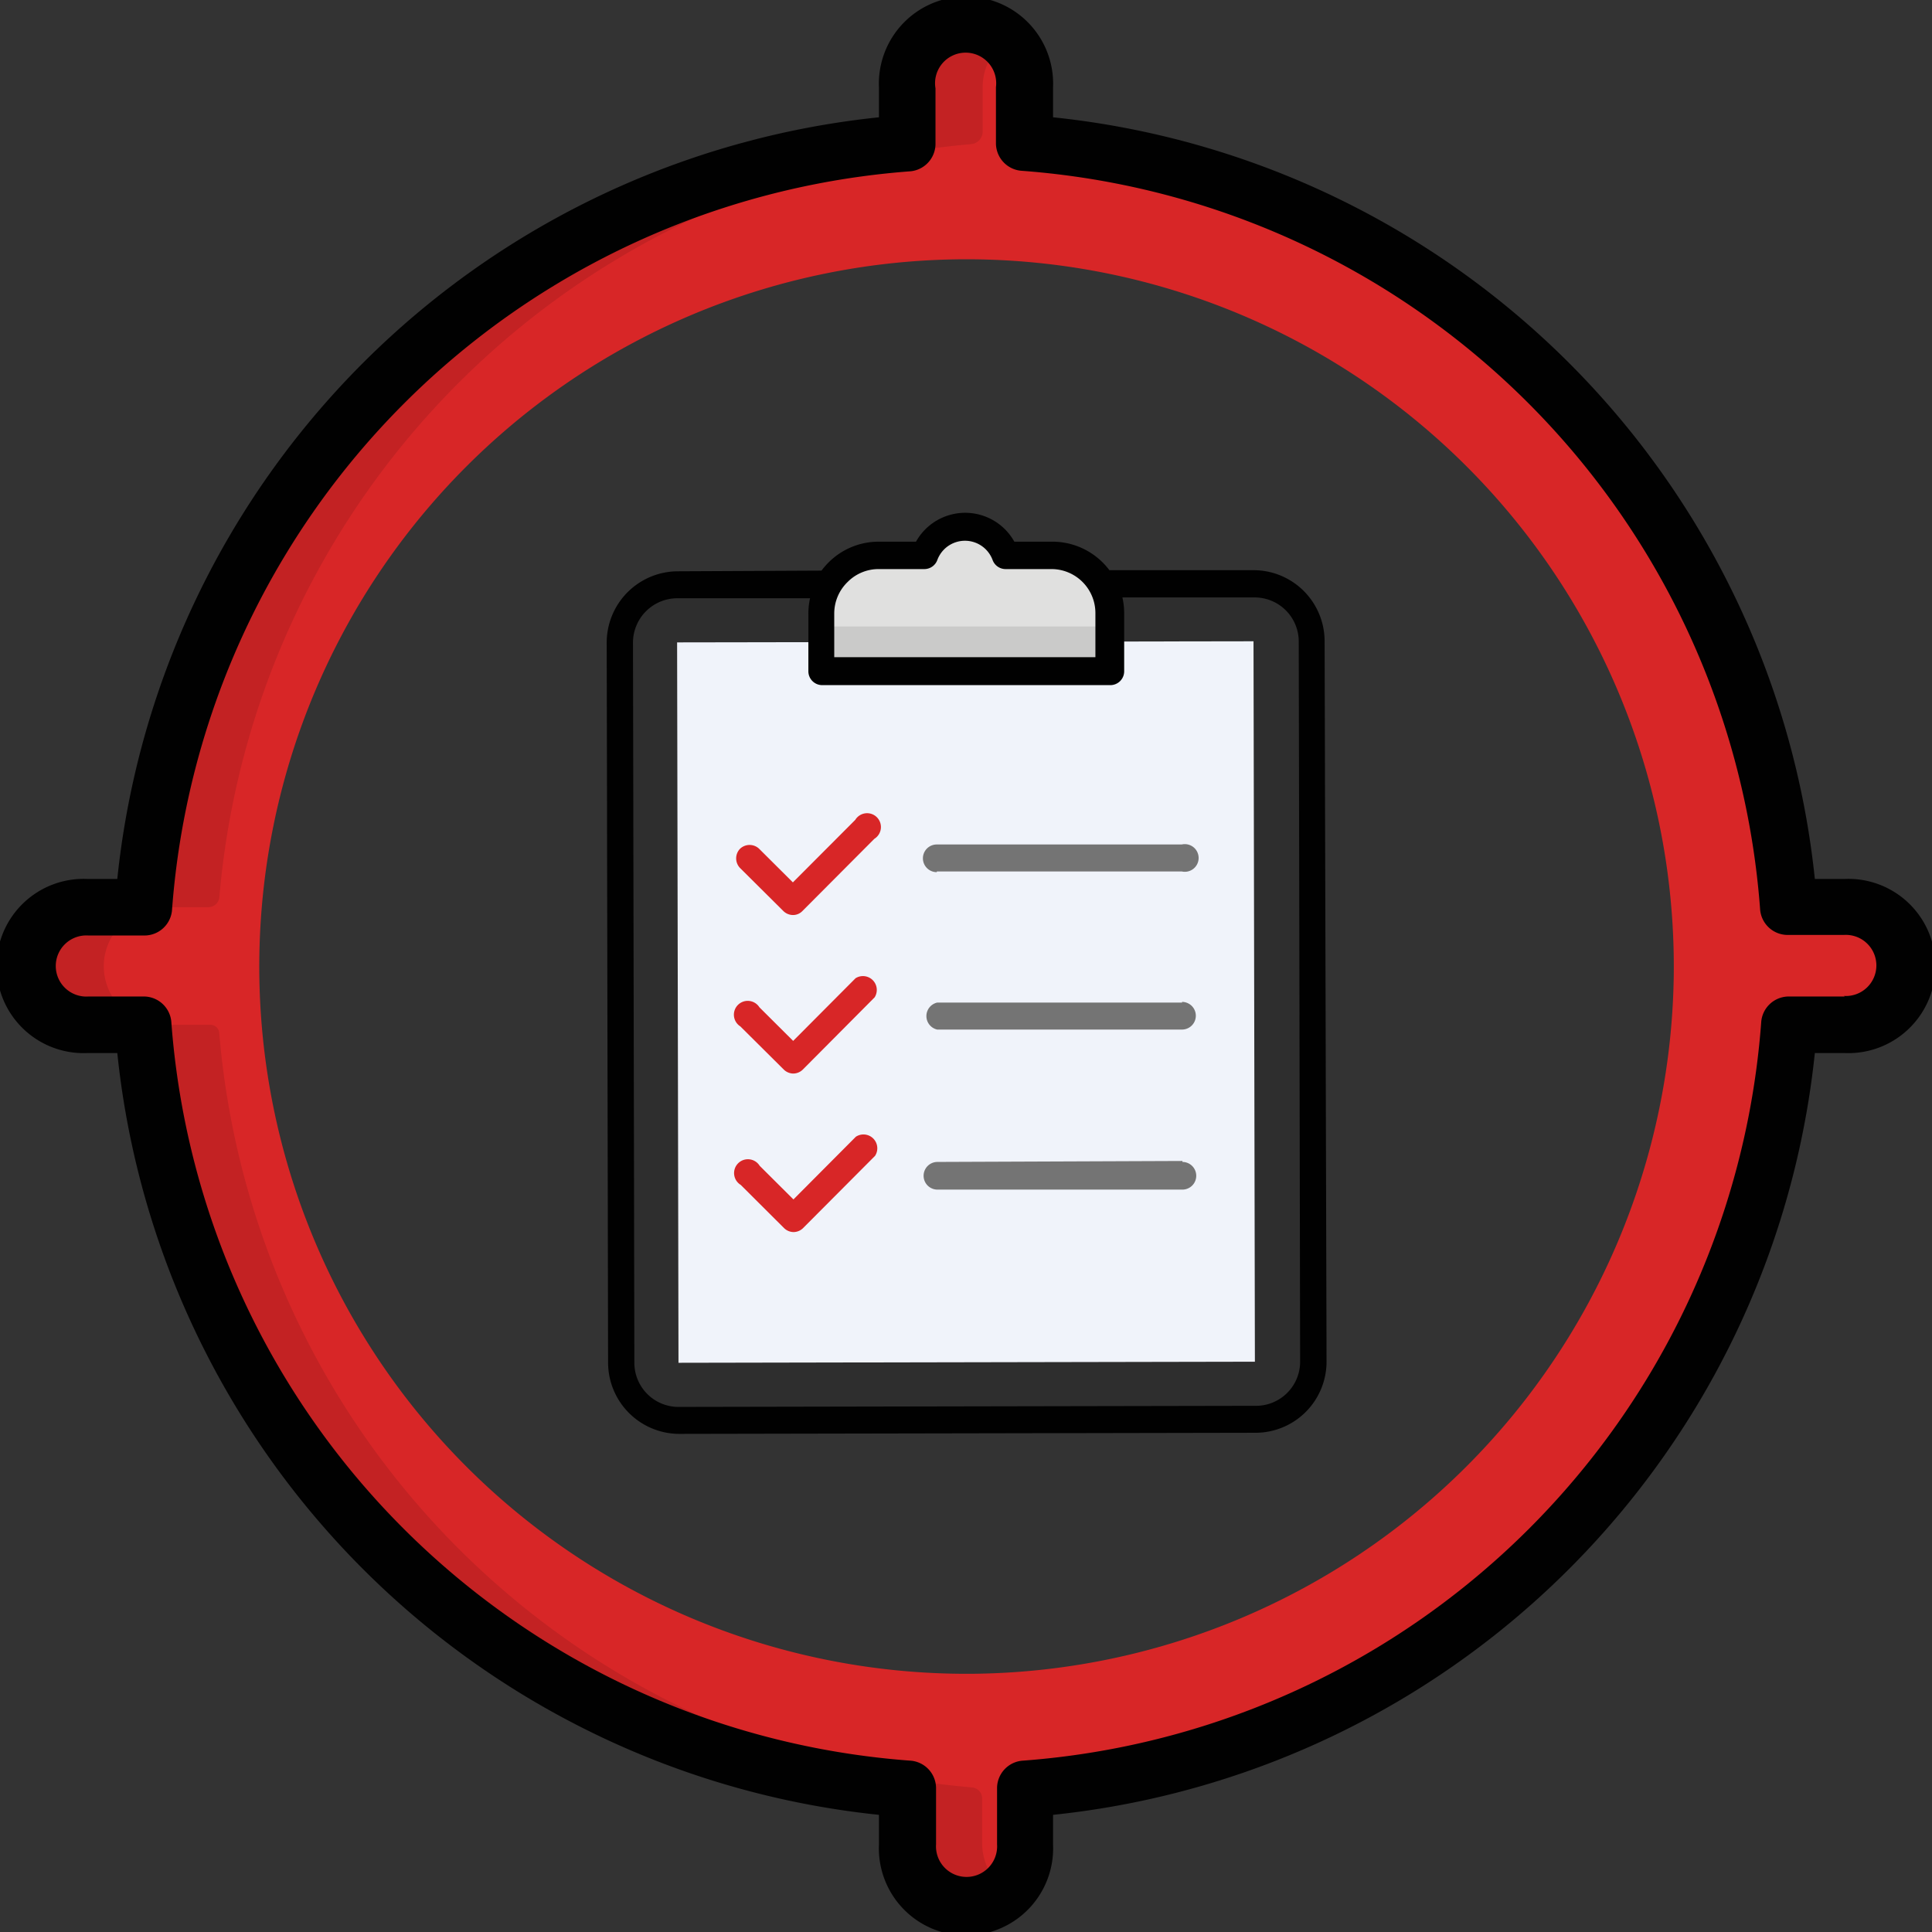 <svg xmlns="http://www.w3.org/2000/svg" viewBox="0 0 139.67 139.67"><rect x="0" y="0" width="139.67" height="139.67" fill="#333333" stroke="none"/><defs><style>.cls-1{fill:#d82627;}.cls-2,.cls-3{fill:#010101;}.cls-2{opacity:0.1;}.cls-4{fill:#f0f3fa;}.cls-5{fill:#e0e0df;}.cls-6{fill:#747474;}</style></defs><g id="Capa_2" data-name="Capa 2"><g id="Capa_1-2" data-name="Capa 1"><path class="cls-1" d="M133.26,65.58h-3.21a.79.79,0,0,1-.79-.72A59.73,59.73,0,0,0,74.72,10.4a.68.68,0,0,1-.63-.69V6.41a4.33,4.33,0,0,0-3.77-4.34A4.26,4.26,0,0,0,65.58,6.3V9.51a.91.91,0,0,1-.83.91A59.73,59.73,0,0,0,10.41,64.85a.8.8,0,0,1-.8.73H6.41a4.33,4.33,0,0,0-4.34,3.77A4.26,4.26,0,0,0,6.3,74.09H9.77a.62.62,0,0,1,.62.58,59.73,59.73,0,0,0,54.47,54.59.78.78,0,0,1,.72.78v3.22a4.32,4.32,0,0,0,3.77,4.34,4.26,4.26,0,0,0,4.74-4.23v-3.52a.57.57,0,0,1,.52-.57,59.73,59.73,0,0,0,54.65-54.47.78.78,0,0,1,.78-.72h3.33a4.26,4.26,0,0,0,4.23-4.74A4.33,4.33,0,0,0,133.26,65.58ZM70.55,121A51.13,51.13,0,1,1,121,70.55,51.18,51.18,0,0,1,70.55,121Z"/><path class="cls-2" d="M71,133.26V130a.79.79,0,0,0-.72-.78A59.73,59.73,0,0,1,15.85,74.67a.63.63,0,0,0-.63-.58H11.75a4.25,4.25,0,0,1-4.22-4.74,4.32,4.32,0,0,1,4.34-3.77h3.2a.79.79,0,0,0,.79-.73A59.74,59.74,0,0,1,70.2,10.42a.91.91,0,0,0,.84-.9V6.3a4.26,4.26,0,0,1,1.51-3.25,4.13,4.13,0,0,0-2.23-1A4.26,4.26,0,0,0,65.58,6.3V9.52a.9.9,0,0,1-.83.9A59.73,59.73,0,0,0,10.41,64.85a.8.8,0,0,1-.8.73H6.41a4.33,4.33,0,0,0-4.34,3.77A4.26,4.26,0,0,0,6.3,74.09H9.77a.62.62,0,0,1,.62.58,59.73,59.73,0,0,0,54.47,54.59.78.78,0,0,1,.72.78v3.22a4.32,4.32,0,0,0,3.77,4.34,4.22,4.22,0,0,0,3.22-1A4.44,4.44,0,0,1,71,133.26Z"/><path class="cls-3" d="M133.37,63.54H131.2A61.78,61.78,0,0,0,76.13,8.48V6.3a6.3,6.3,0,1,0-12.59,0V8.48A61.76,61.76,0,0,0,8.48,63.54H6.3a6.3,6.3,0,1,0,0,12.59H8.48A61.78,61.78,0,0,0,63.54,131.2v2.17a6.3,6.3,0,1,0,12.59,0V131.2A61.81,61.81,0,0,0,131.2,76.13h2.17a6.3,6.3,0,1,0,0-12.59Zm0,8.5h-4.05a2,2,0,0,0-2,1.9,57.82,57.82,0,0,1-53.34,53.34,2,2,0,0,0-1.9,2v4.05a2.21,2.21,0,1,1-4.41,0v-4.05a2,2,0,0,0-1.9-2A57.83,57.83,0,0,1,12.39,73.94a2,2,0,0,0-2-1.9h-4a2.21,2.21,0,1,1,0-4.41h4.05a2,2,0,0,0,2-1.9A57.83,57.83,0,0,1,65.73,12.39a2,2,0,0,0,1.9-2v-4A2.21,2.21,0,1,1,72,6.3v4.05a2,2,0,0,0,1.9,2,57.82,57.82,0,0,1,53.34,53.34,2,2,0,0,0,2,1.9h4.05a2.21,2.21,0,1,1,0,4.41Z"/><path class="cls-2" d="M80.2,42.21H90.61a4.18,4.18,0,0,1,4.18,4.15l.09,52.08a4.17,4.17,0,0,1-4.16,4.18l-41.66.08a4.18,4.18,0,0,1-4.17-4.16l-.1-52.08A4.19,4.19,0,0,1,49,42.27l10.41,0"/><polyline class="cls-4" points="84.37 46.37 90.62 46.36 90.72 98.44 49.05 98.52 48.95 46.44 55.2 46.43"/><path class="cls-5" d="M76,40.14H72.71a3.11,3.11,0,0,0-5.87,0H63.53a4.17,4.17,0,0,0-4.16,4.18V48.5l20.84,0V44.3A4.17,4.17,0,0,0,76,40.14Z"/><rect class="cls-2" x="59.42" y="45.29" width="20.83" height="3.19"/><path class="cls-3" d="M95.76,46.35a5.14,5.14,0,0,0-5.14-5.13h0l-10.42,0h0A5.15,5.15,0,0,0,76,39.16H73.33a4.07,4.07,0,0,0-7.11,0h-2.7a5.11,5.11,0,0,0-3.63,1.51,5.47,5.47,0,0,0-.5.58h0L49,41.3a5.16,5.16,0,0,0-5.14,5.15l.1,52.08a5.16,5.16,0,0,0,5.14,5.13h0l41.67-.08a5.14,5.14,0,0,0,5.13-5.15ZM61.27,42.08a3.15,3.15,0,0,1,2.26-.94h3.31a1,1,0,0,0,.92-.65,2.13,2.13,0,0,1,4,0,1,1,0,0,0,.92.65H76a3.18,3.18,0,0,1,3.19,3.18v3.19l-18.88,0V44.34A3.17,3.17,0,0,1,61.27,42.08Zm29.45,59.55-41.66.08a3.19,3.19,0,0,1-3.2-3.18l-.1-52.08A3.21,3.21,0,0,1,49,43.25l9.56,0a5.1,5.1,0,0,0-.12,1.11v4.17a1,1,0,0,0,1,1h0l20.83,0a1,1,0,0,0,1-1V44.3a5.11,5.11,0,0,0-.13-1.11l9.56,0h0a3.19,3.19,0,0,1,3.19,3.19l.1,52.08A3.19,3.19,0,0,1,90.72,101.63Z"/><path class="cls-1" d="M53.5,61.36a1,1,0,0,0,0,1.39l3.13,3.11a1,1,0,0,0,.69.29h0a.94.94,0,0,0,.69-.29l5.2-5.22a1,1,0,1,0-1.38-1.37l-4.51,4.52-2.44-2.43A1,1,0,0,0,53.5,61.36Z"/><path class="cls-1" d="M61.85,70.72l-4.51,4.53L54.9,72.82a1,1,0,1,0-1.38,1.38l3.14,3.12a1,1,0,0,0,.68.29,1,1,0,0,0,.7-.29l5.19-5.22a1,1,0,0,0-1.38-1.38Z"/><path class="cls-1" d="M61.87,82.18l-4.51,4.53-2.44-2.43a1,1,0,1,0-1.37,1.38l3.13,3.12a1,1,0,0,0,.69.29h0a1,1,0,0,0,.69-.29l5.2-5.22a1,1,0,0,0-1.39-1.38Z"/><path class="cls-6" d="M67.73,63h0l17.7,0a1,1,0,1,0,0-1.95h0l-17.71,0a1,1,0,0,0,0,2Z"/><path class="cls-6" d="M85.46,72.48h0l-17.71,0a1,1,0,0,0,0,1.95h0l17.7,0a1,1,0,1,0,0-2Z"/><path class="cls-6" d="M85.48,83.93,67.77,84a1,1,0,0,0,0,2h0l17.71,0a1,1,0,0,0,0-2Z"/></g></g></svg>